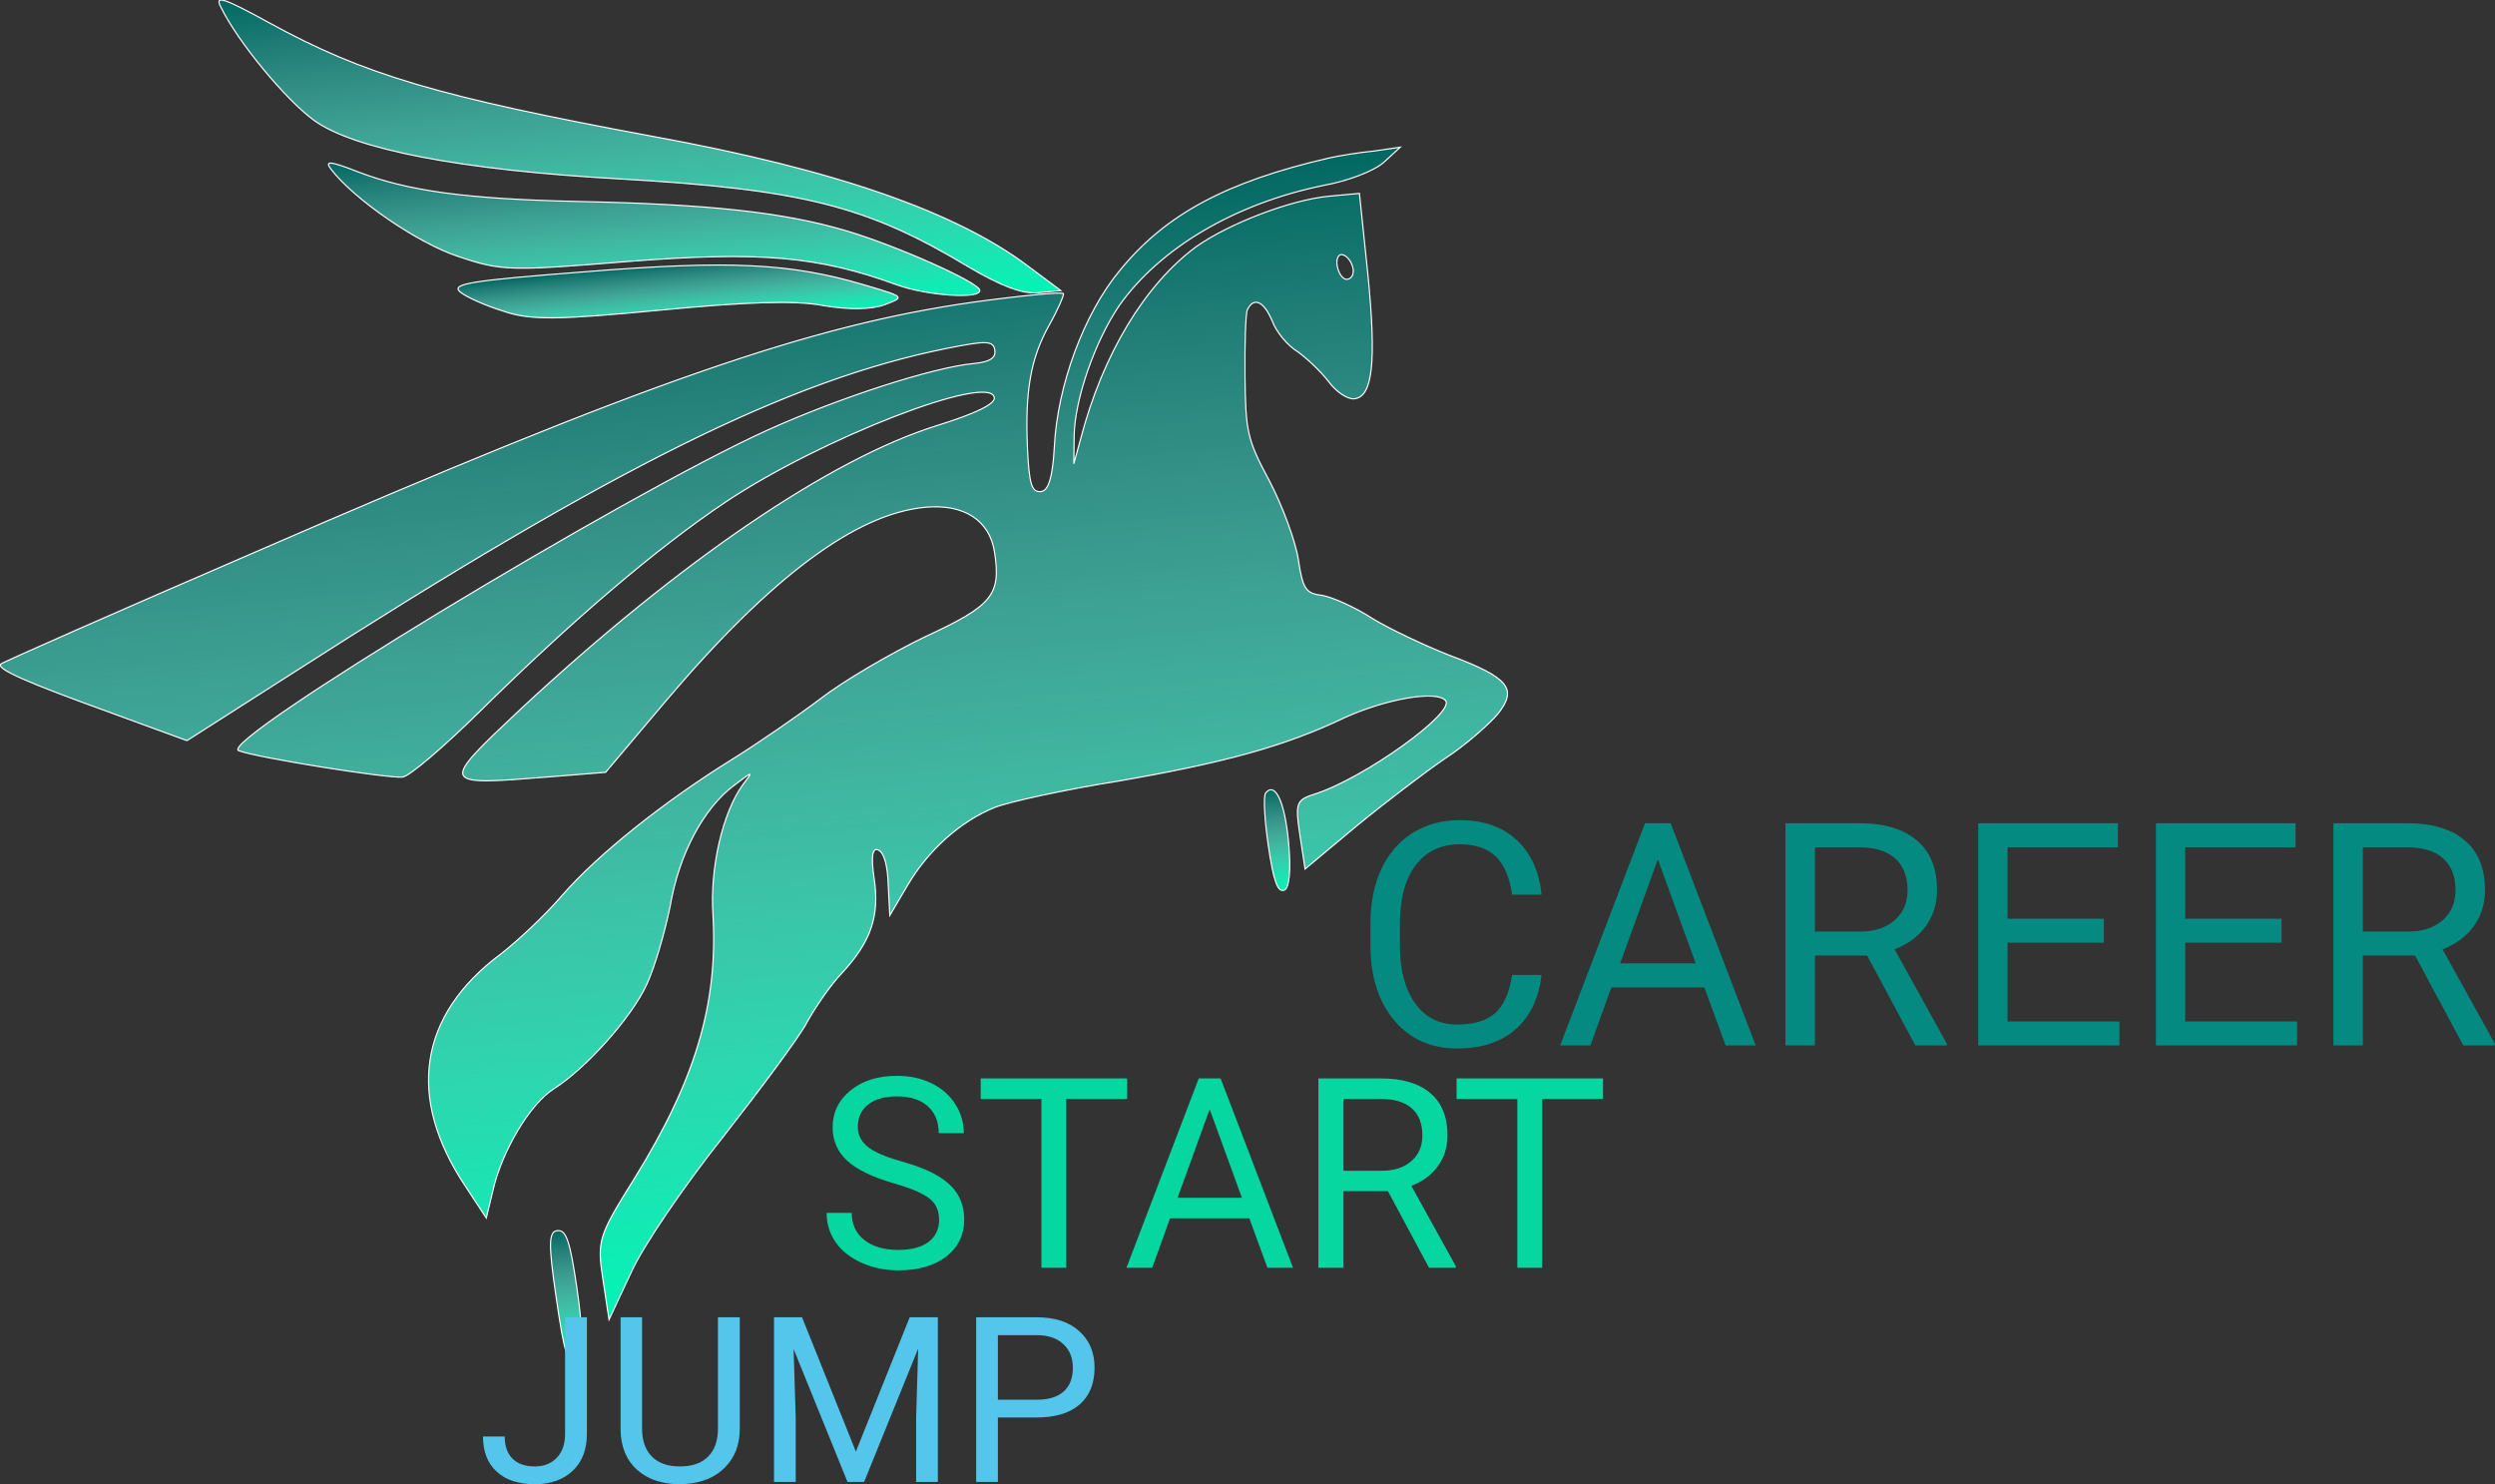 <svg width="2155" height="1282" viewBox="0 0 2155 1282" fill="none" xmlns="http://www.w3.org/2000/svg">
<rect x="0" y="0" width="2155" height="1282" fill="#333333" stroke="none"/>
<g id="Group">
<g id="Vector">
<path d="M190.851 6.275C205.429 36.286 247.172 86.521 271.236 103.958C305.829 129.024 398.264 146.839 534.031 154.455C692.801 163.611 748.475 177.48 836.885 230.736C864.82 247.196 883.274 254.085 896.482 252.851L916.294 250.999L889.882 231.321C827.759 183.606 722.395 146.698 563.995 117.821C378.648 83.464 314.886 64.815 232.381 19.619C192.211 -2.465 185.24 -4.274 190.851 6.275Z" fill="#006861"/>
<path d="M190.851 6.275C205.429 36.286 247.172 86.521 271.236 103.958C305.829 129.024 398.264 146.839 534.031 154.455C692.801 163.611 748.475 177.48 836.885 230.736C864.82 247.196 883.274 254.085 896.482 252.851L916.294 250.999L889.882 231.321C827.759 183.606 722.395 146.698 563.995 117.821C378.648 83.464 314.886 64.815 232.381 19.619C192.211 -2.465 185.24 -4.274 190.851 6.275Z" fill="url(#paint0_linear)"/>
<path d="M190.851 6.275C205.429 36.286 247.172 86.521 271.236 103.958C305.829 129.024 398.264 146.839 534.031 154.455C692.801 163.611 748.475 177.48 836.885 230.736C864.82 247.196 883.274 254.085 896.482 252.851L916.294 250.999L889.882 231.321C827.759 183.606 722.395 146.698 563.995 117.821C378.648 83.464 314.886 64.815 232.381 19.619C192.211 -2.465 185.24 -4.274 190.851 6.275Z" stroke="white"/>
</g>
<g id="Vector_2">
<path d="M285.976 146.236C306.002 172.303 360.682 210.017 395.996 221.601C433.482 234.223 440.858 234.15 542.358 225.841C655.871 217.023 706.16 220.987 775.078 246.18C801.325 255.512 847.457 258.624 846.263 250.662C845.253 243.924 776.832 213.094 731.125 199.382C677.012 183.355 612.836 176.35 498.994 174.019C402.646 171.905 351.897 164.878 309.134 148.405C284.873 138.886 280.146 138.71 285.976 146.236Z" fill="#006861"/>
<path d="M285.976 146.236C306.002 172.303 360.682 210.017 395.996 221.601C433.482 234.223 440.858 234.15 542.358 225.841C655.871 217.023 706.16 220.987 775.078 246.18C801.325 255.512 847.457 258.624 846.263 250.662C845.253 243.924 776.832 213.094 731.125 199.382C677.012 183.355 612.836 176.35 498.994 174.019C402.646 171.905 351.897 164.878 309.134 148.405C284.873 138.886 280.146 138.71 285.976 146.236Z" fill="url(#paint1_linear)"/>
<path d="M285.976 146.236C306.002 172.303 360.682 210.017 395.996 221.601C433.482 234.223 440.858 234.15 542.358 225.841C655.871 217.023 706.16 220.987 775.078 246.18C801.325 255.512 847.457 258.624 846.263 250.662C845.253 243.924 776.832 213.094 731.125 199.382C677.012 183.355 612.836 176.35 498.994 174.019C402.646 171.905 351.897 164.878 309.134 148.405C284.873 138.886 280.146 138.71 285.976 146.236Z" stroke="white"/>
</g>
<g id="Vector_3">
<path d="M1147.55 136.554C1059.28 156.978 1006.85 185.051 967.481 233.271C936.421 270.341 913.229 332.923 910.643 386.263C909.212 412.031 905.685 423.955 899.109 424.568C891.218 425.302 888.899 418.804 887.445 387.202C885.227 337.361 890.329 309.421 906.043 281.104C913.425 268.21 918.835 255.499 918.561 253.694C918.288 251.888 883.436 255.133 841.625 260.856C700.591 280.699 558.018 329.982 218.939 477.511C100.019 528.864 1.887 572.179 0.754 573.505C-3.959 577.606 23.875 589.662 93.718 614.898L161.496 639.715L252.088 581.845C529.8 403.407 681.786 328.225 817.688 300.925C851.993 294.07 858.002 294.121 859.279 302.547C860.282 309.167 854.82 312.727 841.011 314.012C805.502 317.318 724.159 343.811 663 371.477C537.576 428.318 187.031 641 206.154 648.375C221.057 654.312 334.502 672.436 347.653 671.212C353.571 670.661 383.076 645.332 413.257 615.668C494.465 535.478 567.705 473.119 627.04 433.416C708.79 378.81 855.53 321.816 858.814 343.482C859.634 348.899 842.883 357.172 809.126 367.639C717.445 396.315 588.032 484.044 450.648 611.576L449.219 612.922C379.448 678.628 379.438 678.637 474.326 671.016L523.077 667.088L575.659 604.821C666.188 498.13 739.298 443.717 799.138 438.147C832.674 435.025 854.864 449.438 859.059 477.123C864.623 513.835 857.351 523.057 799.388 549.815C769.558 564.188 728.51 588.15 708.816 603.411C688.465 618.733 654.65 642.022 632.71 655.661C573.577 692.293 516.469 737.892 485.793 773.095C471.067 790.335 447.116 812.705 432.794 823.804C361.474 876.829 350.919 948 401.846 1024.43L420.033 1052.04L425.773 1028.31C433.342 994.647 457.754 953.313 478.47 940.398C506.438 922.536 545.792 878.59 558.785 849.916C565.327 835.879 574.101 805.767 578.708 783.366C586.426 737.482 607.824 698.26 633.546 678.776C642.929 671.626 647.234 668.346 647.711 668.819C648.116 669.22 645.77 672.318 641.437 678.041C624.335 701.605 612.945 749.662 615.859 790.893C620.117 867.399 600.669 932.684 548.174 1017.53C517.057 1067.42 515.631 1071.21 520.647 1104.31L526.028 1139.82L545.179 1098.98C555.139 1076.69 591.151 1023.9 624.769 981.709C657.729 939.579 690.982 894.981 697.14 882.811C703.956 870.58 717.002 851.056 727.379 840.324C752.573 812.955 759.902 790.911 754.977 758.411C752.15 739.754 753.595 731.685 758.654 734.266C763.622 736.245 766.761 748.159 767.159 763.991L768.542 790.717L783.397 765.531C801.377 734.561 829.566 709.354 859.104 697.45C871.051 692.675 919.457 682.066 965.689 674.71C1056.66 658.918 1109.21 644.87 1161.44 619.867C1197 603.739 1240.51 596.027 1248.55 605.044C1257.42 615.204 1178.67 671.973 1136.07 685.704C1119.52 690.906 1118.57 693.436 1122.76 721.121L1127.23 750.611L1171.63 713.521C1195.94 693.557 1230.62 667.137 1248.14 655.13C1265.75 643.725 1285.73 625.996 1293.66 616.713C1311.04 594.954 1303.57 585.274 1251.26 565.73C1229.98 557.335 1199.81 543.055 1185.11 534.048C1170.31 524.439 1151.01 515.86 1142.1 514.249C1127.83 512.525 1125.31 509.098 1121.39 483.218C1119.02 467.57 1107.7 436.887 1096.43 415.353C1076.97 379.324 1075.88 372.102 1075.34 324.546C1075.09 296.494 1075.86 270.788 1077.38 267.595C1082.97 256.088 1091.59 260.168 1098.84 277.193C1102.27 286.639 1112.08 298.543 1120.88 303.827C1129.12 309.774 1140.8 320.893 1147.43 329.431C1154.15 338.571 1163.79 344.997 1169.71 344.446C1185.5 342.977 1189.01 313.354 1181.55 237.756L1174.17 167.034L1147.87 169.482C1114.33 172.604 1060.81 193.456 1033.11 213.123C988.739 245.94 952.506 306.074 933.494 378.643L927.48 400.565L927.778 376.124C928.387 344.94 945.513 295.129 966.78 263.853C1001.93 214.195 1066.8 175.808 1143.12 160.159C1164.55 156.333 1187.22 147.509 1195.42 140.032L1209.47 127.128L1186.64 130.474C1174.14 131.637 1156.57 134.493 1147.55 136.554ZM1168.71 232.237C1169.44 237.052 1167.36 240.908 1163.41 241.275C1160.13 241.581 1156.02 236.471 1154.92 229.249C1153.92 222.628 1156.66 218.711 1160.22 220.211C1164.44 221.649 1167.98 227.422 1168.71 232.237Z" fill="#006861"/>
<path d="M1147.55 136.554C1059.28 156.978 1006.85 185.051 967.481 233.271C936.421 270.341 913.229 332.923 910.643 386.263C909.212 412.031 905.685 423.955 899.109 424.568C891.218 425.302 888.899 418.804 887.445 387.202C885.227 337.361 890.329 309.421 906.043 281.104C913.425 268.21 918.835 255.499 918.561 253.694C918.288 251.888 883.436 255.133 841.625 260.856C700.591 280.699 558.018 329.982 218.939 477.511C100.019 528.864 1.887 572.179 0.754 573.505C-3.959 577.606 23.875 589.662 93.718 614.898L161.496 639.715L252.088 581.845C529.8 403.407 681.786 328.225 817.688 300.925C851.993 294.07 858.002 294.121 859.279 302.547C860.282 309.167 854.82 312.727 841.011 314.012C805.502 317.318 724.159 343.811 663 371.477C537.576 428.318 187.031 641 206.154 648.375C221.057 654.312 334.502 672.436 347.653 671.212C353.571 670.661 383.076 645.332 413.257 615.668C494.465 535.478 567.705 473.119 627.04 433.416C708.79 378.81 855.53 321.816 858.814 343.482C859.634 348.899 842.883 357.172 809.126 367.639C717.445 396.315 588.032 484.044 450.648 611.576L449.219 612.922C379.448 678.628 379.438 678.637 474.326 671.016L523.077 667.088L575.659 604.821C666.188 498.13 739.298 443.717 799.138 438.147C832.674 435.025 854.864 449.438 859.059 477.123C864.623 513.835 857.351 523.057 799.388 549.815C769.558 564.188 728.51 588.15 708.816 603.411C688.465 618.733 654.65 642.022 632.71 655.661C573.577 692.293 516.469 737.892 485.793 773.095C471.067 790.335 447.116 812.705 432.794 823.804C361.474 876.829 350.919 948 401.846 1024.43L420.033 1052.04L425.773 1028.31C433.342 994.647 457.754 953.313 478.47 940.398C506.438 922.536 545.792 878.59 558.785 849.916C565.327 835.879 574.101 805.767 578.708 783.366C586.426 737.482 607.824 698.26 633.546 678.776C642.929 671.626 647.234 668.346 647.711 668.819C648.116 669.22 645.77 672.318 641.437 678.041C624.335 701.605 612.945 749.662 615.859 790.893C620.117 867.399 600.669 932.684 548.174 1017.53C517.057 1067.42 515.631 1071.21 520.647 1104.31L526.028 1139.82L545.179 1098.98C555.139 1076.69 591.151 1023.9 624.769 981.709C657.729 939.579 690.982 894.981 697.14 882.811C703.956 870.58 717.002 851.056 727.379 840.324C752.573 812.955 759.902 790.911 754.977 758.411C752.15 739.754 753.595 731.685 758.654 734.266C763.622 736.245 766.761 748.159 767.159 763.991L768.542 790.717L783.397 765.531C801.377 734.561 829.566 709.354 859.104 697.45C871.051 692.675 919.457 682.066 965.689 674.71C1056.66 658.918 1109.21 644.87 1161.44 619.867C1197 603.739 1240.51 596.027 1248.55 605.044C1257.42 615.204 1178.67 671.973 1136.07 685.704C1119.52 690.906 1118.57 693.436 1122.76 721.121L1127.23 750.611L1171.63 713.521C1195.94 693.557 1230.62 667.137 1248.14 655.13C1265.75 643.725 1285.73 625.996 1293.66 616.713C1311.04 594.954 1303.57 585.274 1251.26 565.73C1229.98 557.335 1199.81 543.055 1185.11 534.048C1170.31 524.439 1151.01 515.86 1142.1 514.249C1127.83 512.525 1125.31 509.098 1121.39 483.218C1119.02 467.57 1107.7 436.887 1096.43 415.353C1076.97 379.324 1075.88 372.102 1075.34 324.546C1075.09 296.494 1075.86 270.788 1077.38 267.595C1082.97 256.088 1091.59 260.168 1098.84 277.193C1102.27 286.639 1112.08 298.543 1120.88 303.827C1129.12 309.774 1140.8 320.893 1147.43 329.431C1154.15 338.571 1163.79 344.997 1169.71 344.446C1185.5 342.977 1189.01 313.354 1181.55 237.756L1174.17 167.034L1147.87 169.482C1114.33 172.604 1060.81 193.456 1033.11 213.123C988.739 245.94 952.506 306.074 933.494 378.643L927.48 400.565L927.778 376.124C928.387 344.94 945.513 295.129 966.78 263.853C1001.93 214.195 1066.8 175.808 1143.12 160.159C1164.55 156.333 1187.22 147.509 1195.42 140.032L1209.47 127.128L1186.64 130.474C1174.14 131.637 1156.57 134.493 1147.55 136.554ZM1168.71 232.237C1169.44 237.052 1167.36 240.908 1163.41 241.275C1160.13 241.581 1156.02 236.471 1154.92 229.249C1153.92 222.628 1156.66 218.711 1160.22 220.211C1164.44 221.649 1167.98 227.422 1168.71 232.237Z" fill="url(#paint2_linear)"/>
<path d="M1147.55 136.554C1059.28 156.978 1006.85 185.051 967.481 233.271C936.421 270.341 913.229 332.923 910.643 386.263C909.212 412.031 905.685 423.955 899.109 424.568C891.218 425.302 888.899 418.804 887.445 387.202C885.227 337.361 890.329 309.421 906.043 281.104C913.425 268.21 918.835 255.499 918.561 253.694C918.288 251.888 883.436 255.133 841.625 260.856C700.591 280.699 558.018 329.982 218.939 477.511C100.019 528.864 1.887 572.179 0.754 573.505C-3.959 577.606 23.875 589.662 93.718 614.898L161.496 639.715L252.088 581.845C529.8 403.407 681.786 328.225 817.688 300.925C851.993 294.07 858.002 294.121 859.279 302.547C860.282 309.167 854.82 312.727 841.011 314.012C805.502 317.318 724.159 343.811 663 371.477C537.576 428.318 187.031 641 206.154 648.375C221.057 654.312 334.502 672.436 347.653 671.212C353.571 670.661 383.076 645.332 413.257 615.668C494.465 535.478 567.705 473.119 627.04 433.416C708.79 378.81 855.53 321.816 858.814 343.482C859.634 348.899 842.883 357.172 809.126 367.639C717.445 396.315 588.032 484.044 450.648 611.576L449.219 612.922C379.448 678.628 379.438 678.637 474.326 671.016L523.077 667.088L575.659 604.821C666.188 498.13 739.298 443.717 799.138 438.147C832.674 435.025 854.864 449.438 859.059 477.123C864.623 513.835 857.351 523.057 799.388 549.815C769.558 564.188 728.51 588.15 708.816 603.411C688.465 618.733 654.65 642.022 632.71 655.661C573.577 692.293 516.469 737.892 485.793 773.095C471.067 790.335 447.116 812.705 432.794 823.804C361.474 876.829 350.919 948 401.846 1024.43L420.033 1052.04L425.773 1028.31C433.342 994.647 457.754 953.313 478.47 940.398C506.438 922.536 545.792 878.59 558.785 849.916C565.327 835.879 574.101 805.767 578.708 783.366C586.426 737.482 607.824 698.26 633.546 678.776C642.929 671.626 647.234 668.346 647.711 668.819C648.116 669.22 645.77 672.318 641.437 678.041C624.335 701.605 612.945 749.662 615.859 790.893C620.117 867.399 600.669 932.684 548.174 1017.53C517.057 1067.42 515.631 1071.21 520.647 1104.31L526.028 1139.82L545.179 1098.98C555.139 1076.69 591.151 1023.9 624.769 981.709C657.729 939.579 690.982 894.981 697.14 882.811C703.956 870.58 717.002 851.056 727.379 840.324C752.573 812.955 759.902 790.911 754.977 758.411C752.15 739.754 753.595 731.685 758.654 734.266C763.622 736.245 766.761 748.159 767.159 763.991L768.542 790.717L783.397 765.531C801.377 734.561 829.566 709.354 859.104 697.45C871.051 692.675 919.457 682.066 965.689 674.71C1056.66 658.918 1109.21 644.87 1161.44 619.867C1197 603.739 1240.51 596.027 1248.55 605.044C1257.42 615.204 1178.67 671.973 1136.07 685.704C1119.52 690.906 1118.57 693.436 1122.76 721.121L1127.23 750.611L1171.63 713.521C1195.94 693.557 1230.62 667.137 1248.14 655.13C1265.75 643.725 1285.73 625.996 1293.66 616.713C1311.04 594.954 1303.57 585.274 1251.26 565.73C1229.98 557.335 1199.81 543.055 1185.11 534.048C1170.31 524.439 1151.01 515.86 1142.1 514.249C1127.83 512.525 1125.31 509.098 1121.39 483.218C1119.02 467.57 1107.7 436.887 1096.43 415.353C1076.97 379.324 1075.88 372.102 1075.34 324.546C1075.09 296.494 1075.86 270.788 1077.38 267.595C1082.97 256.088 1091.59 260.168 1098.84 277.193C1102.27 286.639 1112.08 298.543 1120.88 303.827C1129.12 309.774 1140.8 320.893 1147.43 329.431C1154.15 338.571 1163.79 344.997 1169.71 344.446C1185.5 342.977 1189.01 313.354 1181.55 237.756L1174.17 167.034L1147.87 169.482C1114.33 172.604 1060.81 193.456 1033.11 213.123C988.739 245.94 952.506 306.074 933.494 378.643L927.48 400.565L927.778 376.124C928.387 344.94 945.513 295.129 966.78 263.853C1001.93 214.195 1066.8 175.808 1143.12 160.159C1164.55 156.333 1187.22 147.509 1195.42 140.032L1209.47 127.128L1186.64 130.474C1174.14 131.637 1156.57 134.493 1147.55 136.554ZM1168.71 232.237C1169.44 237.052 1167.36 240.908 1163.41 241.275C1160.13 241.581 1156.02 236.471 1154.92 229.249C1153.92 222.628 1156.66 218.711 1160.22 220.211C1164.44 221.649 1167.98 227.422 1168.71 232.237Z" stroke="white"/>
</g>
<g id="Vector_4">
<path d="M397.352 252.09C402.738 256.653 419.301 263.953 434.831 268.812C458.219 276.726 481.073 276.438 570.056 267.899C644.429 260.762 686.633 259.252 710.888 263.909C732.303 267.568 751.837 267.598 763.993 263.257C771.427 260.429 775.765 258.779 775.709 257.056C775.63 254.64 766.908 252.083 745.956 245.94C682.598 227.257 629.696 224.714 505.906 234.689C405.359 242.433 389.606 245.214 397.352 252.09Z" fill="#006861"/>
<path d="M397.352 252.09C402.738 256.653 419.301 263.953 434.831 268.812C458.219 276.726 481.073 276.438 570.056 267.899C644.429 260.762 686.633 259.252 710.888 263.909C732.303 267.568 751.837 267.598 763.993 263.257C771.427 260.429 775.765 258.779 775.709 257.056C775.63 254.64 766.908 252.083 745.956 245.94C682.598 227.257 629.696 224.714 505.906 234.689C405.359 242.433 389.606 245.214 397.352 252.09Z" fill="url(#paint3_linear)"/>
<path d="M397.352 252.09C402.738 256.653 419.301 263.953 434.831 268.812C458.219 276.726 481.073 276.438 570.056 267.899C644.429 260.762 686.633 259.252 710.888 263.909C732.303 267.568 751.837 267.598 763.993 263.257C771.427 260.429 775.765 258.779 775.709 257.056C775.63 254.64 766.908 252.083 745.956 245.94C682.598 227.257 629.696 224.714 505.906 234.689C405.359 242.433 389.606 245.214 397.352 252.09Z" stroke="white"/>
</g>
<g id="Vector_5">
<path d="M1093.24 684.872C1091.06 687.489 1092.15 707.858 1095.48 730.42C1099.94 760.702 1103.42 771.208 1109.47 768.822C1113.62 766.618 1115.22 751.412 1112.98 727.541C1109.71 692.328 1101.39 675.059 1093.24 684.872Z" fill="#006861"/>
<path d="M1093.24 684.872C1091.06 687.489 1092.15 707.858 1095.48 730.42C1099.94 760.702 1103.42 771.208 1109.47 768.822C1113.62 766.618 1115.22 751.412 1112.98 727.541C1109.71 692.328 1101.39 675.059 1093.24 684.872Z" fill="url(#paint4_linear)"/>
<path d="M1093.24 684.872C1091.06 687.489 1092.15 707.858 1095.48 730.42C1099.94 760.702 1103.42 771.208 1109.47 768.822C1113.62 766.618 1115.22 751.412 1112.98 727.541C1109.71 692.328 1101.39 675.059 1093.24 684.872Z" stroke="white"/>
</g>
<g id="Vector_6">
<path d="M480.406 1120.83C487.811 1171.27 489.938 1177.09 497.14 1169.77C503.262 1163.77 503.595 1148.69 498.194 1111.89C492.269 1071.54 488.992 1062.22 481.459 1062.95C473.926 1063.67 473.524 1073.94 480.406 1120.83Z" fill="#006861"/>
<path d="M480.406 1120.83C487.811 1171.27 489.938 1177.09 497.14 1169.77C503.262 1163.77 503.595 1148.69 498.194 1111.89C492.269 1071.54 488.992 1062.22 481.459 1062.95C473.926 1063.67 473.524 1073.94 480.406 1120.83Z" fill="url(#paint5_linear)"/>
<path d="M480.406 1120.83C487.811 1171.27 489.938 1177.09 497.14 1169.77C503.262 1163.77 503.595 1148.69 498.194 1111.89C492.269 1071.54 488.992 1062.22 481.459 1062.95C473.926 1063.67 473.524 1073.94 480.406 1120.83Z" stroke="white"/>
</g>
</g>
<path id="JUMP" d="M488.074 1137.81H506.922V1238.5C506.922 1252.1 502.82 1262.75 494.617 1270.43C486.479 1278.11 475.607 1281.95 462 1281.95C447.872 1281.95 436.87 1278.34 428.992 1271.11C421.115 1263.89 417.176 1253.76 417.176 1240.74H435.926C435.926 1248.88 438.139 1255.23 442.566 1259.79C447.059 1264.34 453.536 1266.62 462 1266.62C469.747 1266.62 475.997 1264.18 480.75 1259.3C485.568 1254.41 488.009 1247.58 488.074 1238.79V1137.81ZM638.953 1137.81V1234.49C638.888 1247.9 634.656 1258.87 626.258 1267.4C617.924 1275.93 606.596 1280.72 592.273 1281.76L587.293 1281.95C571.733 1281.95 559.331 1277.75 550.086 1269.36C540.841 1260.96 536.154 1249.4 536.023 1234.69V1137.81H554.578V1234.1C554.578 1244.39 557.41 1252.4 563.074 1258.12C568.738 1263.79 576.811 1266.62 587.293 1266.62C597.905 1266.62 606.01 1263.79 611.609 1258.12C617.273 1252.46 620.105 1244.49 620.105 1234.2V1137.81H638.953ZM692.762 1137.81L739.246 1253.83L785.73 1137.81H810.047V1280H791.297V1224.63L793.055 1164.86L746.375 1280H732.02L685.438 1165.16L687.293 1224.63V1280H668.543V1137.81H692.762ZM861.902 1224.34V1280H843.152V1137.81H895.594C911.154 1137.81 923.328 1141.78 932.117 1149.73C940.971 1157.67 945.398 1168.18 945.398 1181.27C945.398 1195.07 941.069 1205.72 932.41 1213.2C923.816 1220.62 911.479 1224.34 895.398 1224.34H861.902ZM861.902 1209H895.594C905.62 1209 913.302 1206.66 918.641 1201.97C923.979 1197.22 926.648 1190.38 926.648 1181.46C926.648 1173 923.979 1166.23 918.641 1161.15C913.302 1156.07 905.978 1153.44 896.668 1153.24H861.902V1209Z" fill="#54C6EB"/>
<path id="START" d="M772.158 1022.11C753.665 1016.8 740.189 1010.28 731.729 1002.57C723.343 994.787 719.15 985.203 719.15 973.823C719.15 960.946 724.279 950.314 734.536 941.929C744.868 933.468 758.27 929.238 774.741 929.238C785.972 929.238 795.967 931.41 804.727 935.752C813.561 940.094 820.374 946.084 825.166 953.721C830.033 961.357 832.466 969.705 832.466 978.765H810.791C810.791 968.882 807.646 961.133 801.357 955.518C795.068 949.827 786.196 946.982 774.741 946.982C764.11 946.982 755.799 949.341 749.81 954.058C743.895 958.7 740.938 965.176 740.938 973.486C740.938 980.15 743.745 985.802 749.36 990.444C755.05 995.011 764.671 999.204 778.223 1003.02C791.849 1006.84 802.48 1011.07 810.117 1015.71C817.829 1020.28 823.519 1025.63 827.188 1031.77C830.931 1037.91 832.803 1045.14 832.803 1053.45C832.803 1066.7 827.637 1077.33 817.305 1085.34C806.973 1093.28 793.159 1097.25 775.864 1097.25C764.634 1097.25 754.152 1095.11 744.419 1090.84C734.686 1086.5 727.161 1080.59 721.846 1073.1C716.605 1065.61 713.984 1057.12 713.984 1047.61H735.659C735.659 1057.49 739.29 1065.31 746.553 1071.08C753.89 1076.77 763.66 1079.61 775.864 1079.61C787.244 1079.61 795.967 1077.29 802.031 1072.65C808.096 1068.01 811.128 1061.68 811.128 1053.67C811.128 1045.66 808.32 1039.48 802.705 1035.14C797.09 1030.72 786.908 1026.38 772.158 1022.11ZM973.521 949.229H920.962V1095H899.512V949.229H847.065V931.484H973.521V949.229ZM1079.09 1052.32H1010.58L995.195 1095H972.959L1035.4 931.484H1054.27L1116.82 1095H1094.7L1079.09 1052.32ZM1017.09 1034.58H1072.69L1044.83 958.101L1017.09 1034.58ZM1198.8 1028.85H1160.4V1095H1138.72V931.484H1192.85C1211.27 931.484 1225.42 935.677 1235.3 944.062C1245.26 952.448 1250.24 964.652 1250.24 980.674C1250.24 990.856 1247.47 999.728 1241.93 1007.29C1236.46 1014.85 1228.83 1020.5 1219.02 1024.25L1257.43 1093.65V1095H1234.29L1198.8 1028.85ZM1160.4 1011.22H1193.53C1204.23 1011.22 1212.73 1008.45 1219.02 1002.91C1225.38 997.37 1228.56 989.958 1228.56 980.674C1228.56 970.566 1225.53 962.817 1219.47 957.427C1213.48 952.036 1204.79 949.303 1193.41 949.229H1160.4V1011.22ZM1384.56 949.229H1332V1095H1310.55V949.229H1258.1V931.484H1384.56V949.229Z" fill="#06D6A0"/>
<path id="CAREER" d="M1331.48 842.092C1329.1 862.395 1321.59 878.083 1308.93 889.157C1296.36 900.144 1279.62 905.637 1258.7 905.637C1236.03 905.637 1217.83 897.507 1204.12 881.247C1190.5 864.987 1183.69 843.234 1183.69 815.988V797.531C1183.69 779.689 1186.85 764.001 1193.18 750.466C1199.6 736.931 1208.65 726.56 1220.34 719.353C1232.03 712.058 1245.56 708.41 1260.94 708.41C1281.33 708.41 1297.68 714.123 1309.99 725.549C1322.29 736.887 1329.46 752.619 1331.48 772.746H1306.03C1303.83 757.453 1299.04 746.379 1291.66 739.523C1284.37 732.668 1274.13 729.24 1260.94 729.24C1244.77 729.24 1232.07 735.217 1222.84 747.17C1213.7 759.123 1209.13 776.13 1209.13 798.19V816.779C1209.13 837.609 1213.48 854.177 1222.18 866.481C1230.89 878.786 1243.06 884.938 1258.7 884.938C1272.77 884.938 1283.53 881.774 1291 875.446C1298.56 869.03 1303.57 857.912 1306.03 842.092H1331.48ZM1472.15 852.902H1391.73L1373.66 903H1347.56L1420.86 711.047H1443.01L1516.44 903H1490.47L1472.15 852.902ZM1399.37 832.072H1464.63L1431.94 742.292L1399.37 832.072ZM1612.68 825.349H1567.59V903H1542.15V711.047H1605.7C1627.32 711.047 1643.93 715.969 1655.53 725.812C1667.22 735.656 1673.06 749.982 1673.06 768.791C1673.06 780.744 1669.81 791.159 1663.31 800.036C1656.89 808.913 1647.93 815.549 1636.41 819.943L1681.5 901.418V903H1654.34L1612.68 825.349ZM1567.59 804.65H1606.49C1619.05 804.65 1629.03 801.398 1636.41 794.895C1643.88 788.391 1647.62 779.689 1647.62 768.791C1647.62 756.926 1644.06 747.829 1636.94 741.501C1629.91 735.173 1619.71 731.965 1606.35 731.877H1567.59V804.65ZM1817.16 814.274H1733.97V882.302H1830.61V903H1708.66V711.047H1829.29V731.877H1733.97V793.576H1817.16V814.274ZM1970.62 814.274H1887.43V882.302H1984.06V903H1862.12V711.047H1982.75V731.877H1887.43V793.576H1970.62V814.274ZM2085.97 825.349H2040.89V903H2015.44V711.047H2078.99C2100.61 711.047 2117.22 715.969 2128.82 725.812C2140.51 735.656 2146.35 749.982 2146.35 768.791C2146.35 780.744 2143.1 791.159 2136.6 800.036C2130.18 808.913 2121.22 815.549 2109.7 819.943L2154.79 901.418V903H2127.63L2085.97 825.349ZM2040.89 804.65H2079.78C2092.35 804.65 2102.32 801.398 2109.7 794.895C2117.17 788.391 2120.91 779.689 2120.91 768.791C2120.91 756.926 2117.35 747.829 2110.23 741.501C2103.2 735.173 2093 731.965 2079.65 731.877H2040.89V804.65Z" fill="#048A81"/>
<defs>
<linearGradient id="paint0_linear" x1="576.333" y1="282.763" x2="546.81" y2="-33.222" gradientUnits="userSpaceOnUse">
<stop stop-color="#00F4B5"/>
<stop offset="1" stop-color="white" stop-opacity="0"/>
</linearGradient>
<linearGradient id="paint1_linear" x1="577.428" y1="279.339" x2="561.951" y2="114.869" gradientUnits="userSpaceOnUse">
<stop stop-color="#00F4B5"/>
<stop offset="1" stop-color="white" stop-opacity="0"/>
</linearGradient>
<linearGradient id="paint2_linear" x1="732.101" y1="1120.64" x2="644.508" y2="179.722" gradientUnits="userSpaceOnUse">
<stop stop-color="#00F4B5"/>
<stop offset="1" stop-color="white" stop-opacity="0"/>
</linearGradient>
<linearGradient id="paint3_linear" x1="589.832" y1="281.499" x2="584.54" y2="226.356" gradientUnits="userSpaceOnUse">
<stop stop-color="#00F4B5"/>
<stop offset="1" stop-color="white" stop-opacity="0"/>
</linearGradient>
<linearGradient id="paint4_linear" x1="1110.31" y1="768.933" x2="1101.96" y2="681.732" gradientUnits="userSpaceOnUse">
<stop stop-color="#00F4B5"/>
<stop offset="1" stop-color="white" stop-opacity="0"/>
</linearGradient>
<linearGradient id="paint5_linear" x1="497.459" y1="1171.94" x2="486.92" y2="1062.42" gradientUnits="userSpaceOnUse">
<stop stop-color="#00F4B5"/>
<stop offset="1" stop-color="white" stop-opacity="0"/>
</linearGradient>
</defs>
</svg>
